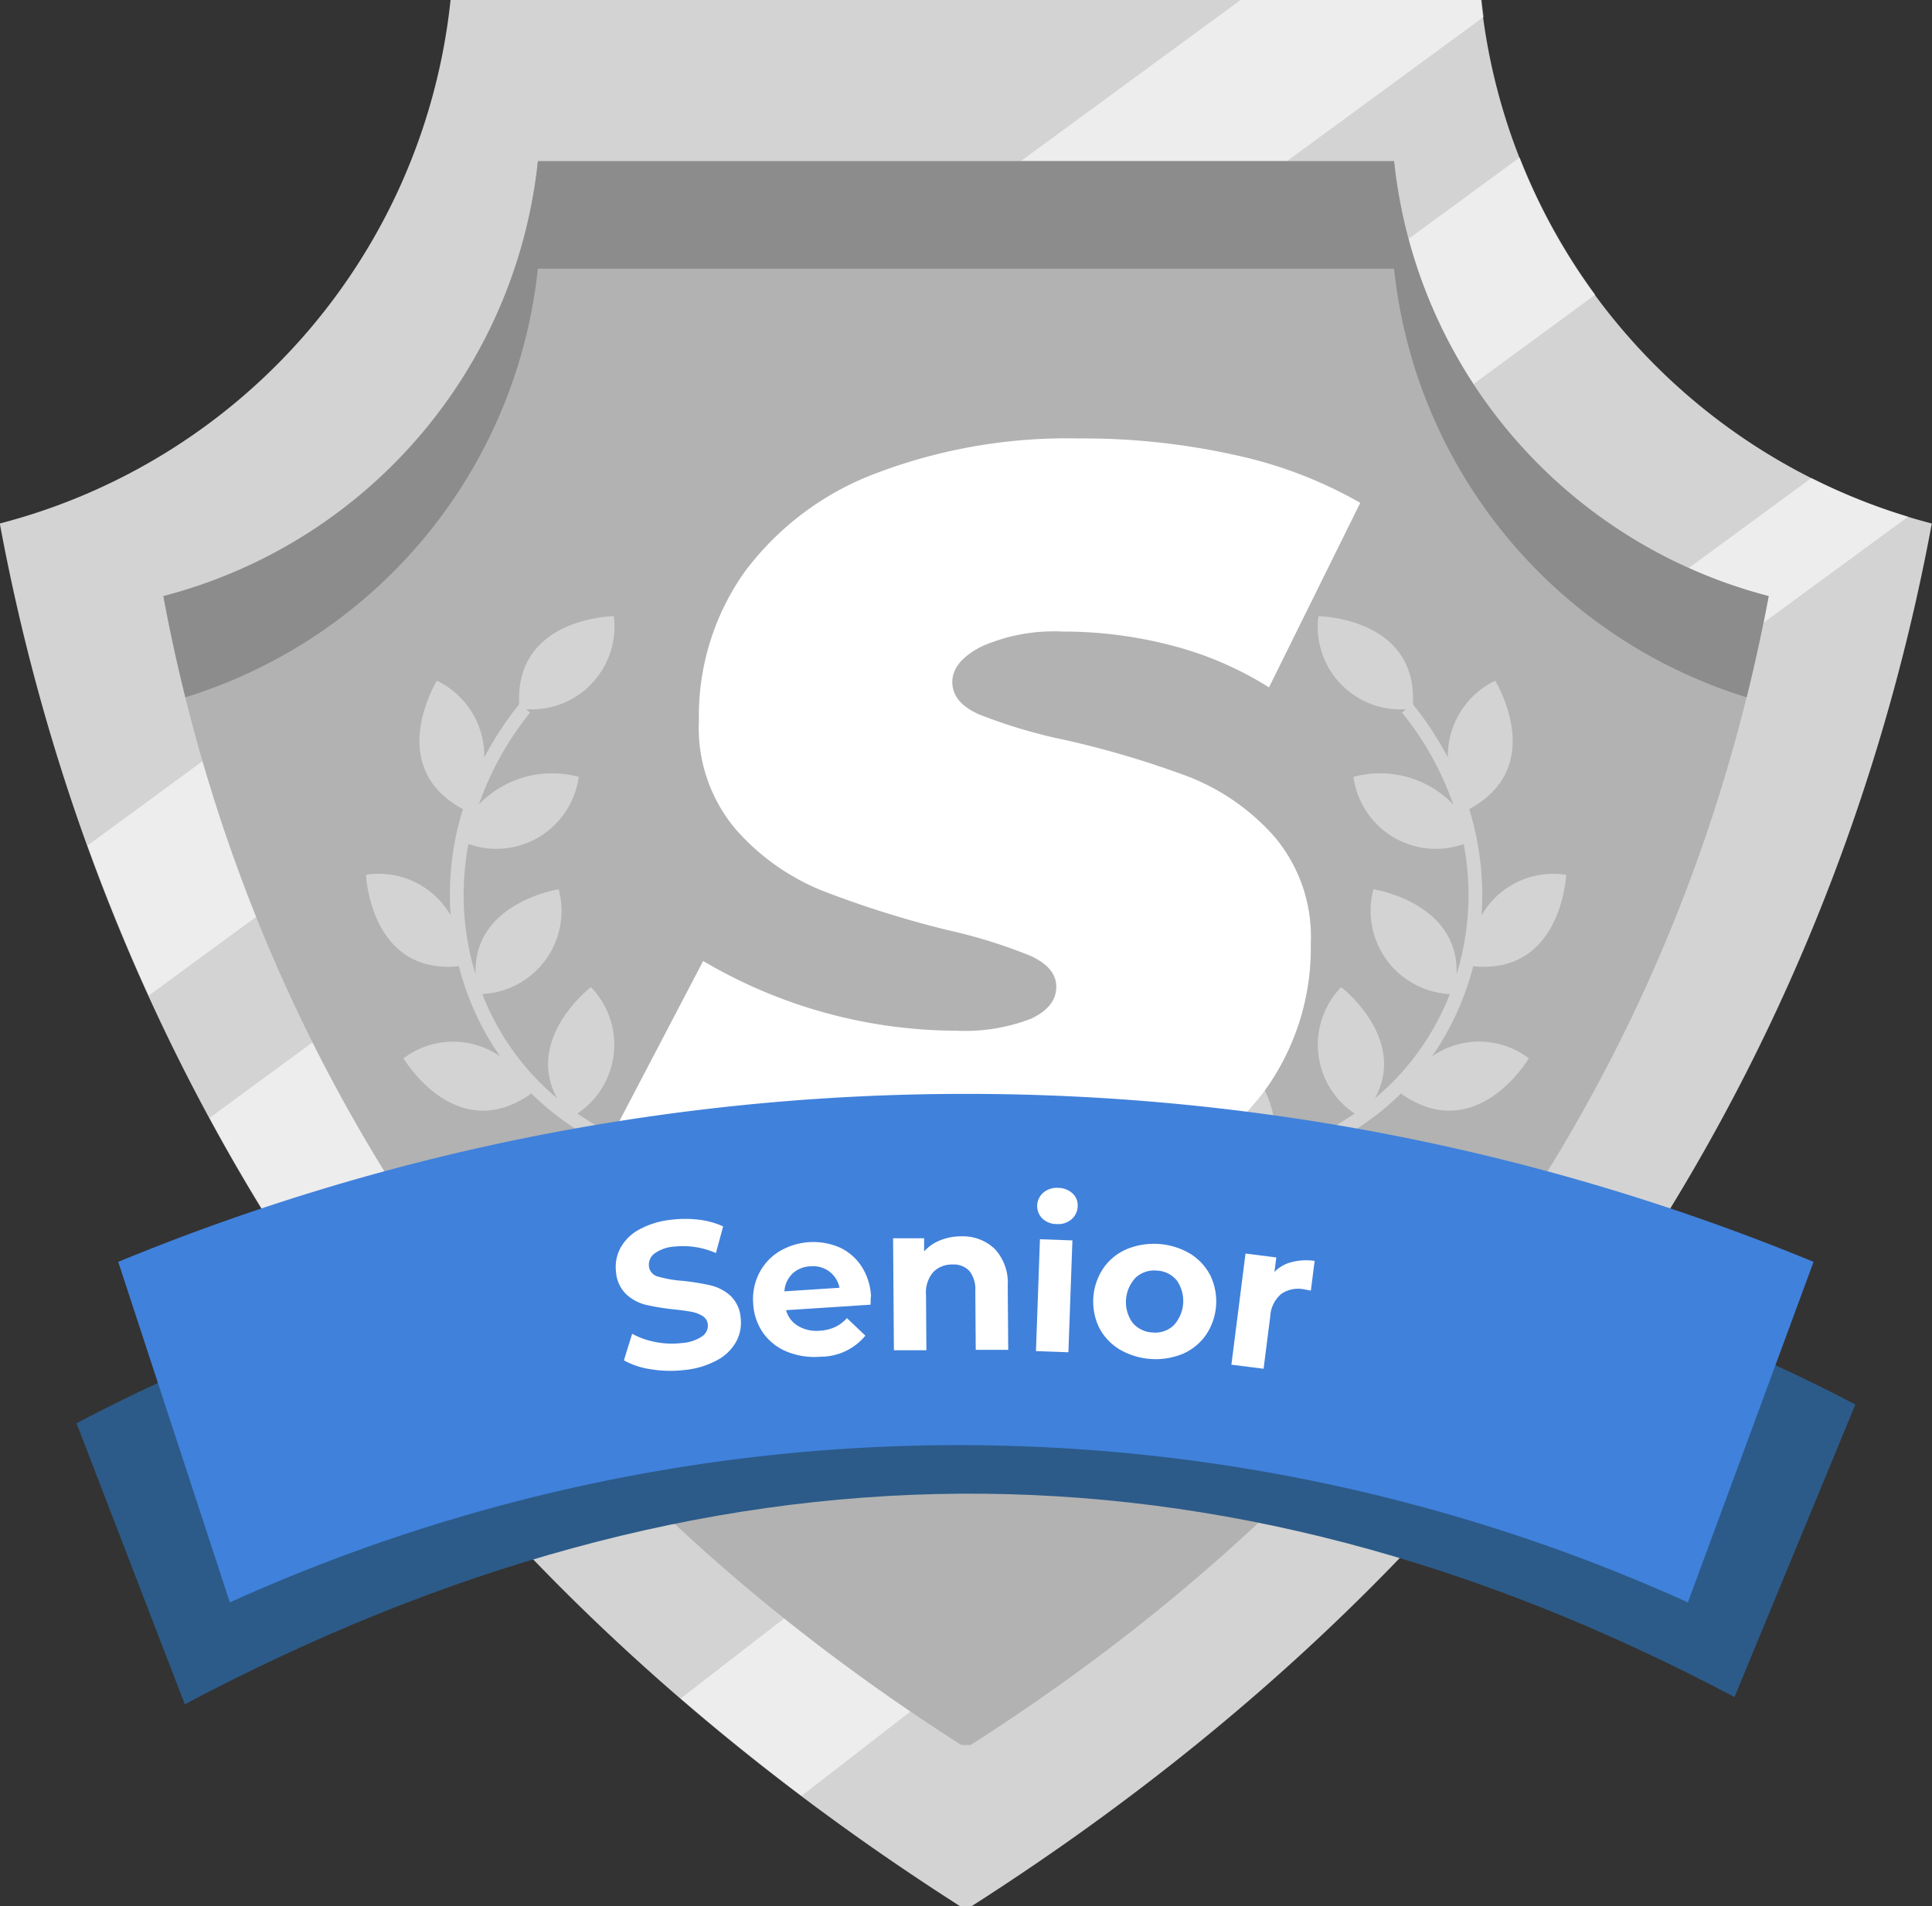 <svg id="_2-2_03" data-name="2-2_03" xmlns="http://www.w3.org/2000/svg" width="39.969" height="39.446" viewBox="0 0 39.969 39.446">
  <rect x="0" y="0" width="39.969" height="39.446" fill="#333333" stroke="none"/>
  <path id="패스_2237" data-name="패스 2237" d="M1860.9,617.885h-21.318a12.545,12.545,0,0,1-9.325,10.833c1.55,8.362,6.276,19.931,19.868,28.614h.233c13.592-8.683,18.318-20.252,19.868-28.614A12.545,12.545,0,0,1,1860.9,617.885Z" transform="translate(-1830.261 -617.885)" fill="#d3d3d3"/>
  <g id="그룹_4237" data-name="그룹 4237" transform="translate(1.812 0)">
    <path id="패스_2238" data-name="패스 2238" d="M1933.856,621.22l4.07-2.985c-.016-.117-.031-.233-.043-.351H1932.9l-4.548,3.335Z" transform="translate(-1909.045 -617.885)" fill="#fff" opacity="0.6"/>
    <path id="패스_2239" data-name="패스 2239" d="M1966.953,637.7l2.517-1.846a12.5,12.5,0,0,1-1.563-2.84l-2.3,1.684A10.36,10.36,0,0,0,1966.953,637.7Z" transform="translate(-1938.28 -629.755)" fill="#fff" opacity="0.6"/>
    <path id="패스_2240" data-name="패스 2240" d="M1994.178,666.259c-.033.18-.069.362-.106.546l2.986-2.19a12.448,12.448,0,0,1-2-.8l-2.539,1.862A10.325,10.325,0,0,0,1994.178,666.259Z" transform="translate(-1959.395 -653.923)" fill="#fff" opacity="0.6"/>
    <path id="패스_2241" data-name="패스 2241" d="M1841.06,691.023l-2.383,1.747c.368,1.018.788,2.056,1.266,3.106l2.227-1.633C1841.73,693.144,1841.362,692.066,1841.06,691.023Z" transform="translate(-1838.677 -675.275)" fill="#fff" opacity="0.6"/>
    <path id="패스_2242" data-name="패스 2242" d="M1852.54,718.048l-2.135,1.566q.749,1.384,1.649,2.777l2.071-1.518Q1853.239,719.455,1852.54,718.048Z" transform="translate(-1847.88 -696.482)" fill="#fff" opacity="0.6"/>
    <path id="패스_2243" data-name="패스 2243" d="M1897.814,773.405l-2.143,1.66q1.185,1.023,2.5,2.015l2.255-1.747C1899.5,774.706,1898.634,774.061,1897.814,773.405Z" transform="translate(-1883.399 -739.919)" fill="#fff" opacity="0.6"/>
  </g>
  <path id="패스_2244" data-name="패스 2244" d="M1871.418,633.376h-17.713a10.424,10.424,0,0,1-7.748,9c1.288,6.948,5.215,16.56,16.508,23.775h.193c11.293-7.215,15.22-16.827,16.508-23.775A10.424,10.424,0,0,1,1871.418,633.376Z" transform="translate(-1842.578 -630.041)" fill="#b2b2b2"/>
  <path id="패스_2245" data-name="패스 2245" d="M1853.705,635.6h17.713a10.423,10.423,0,0,0,7.294,8.87c.179-.72.33-1.42.455-2.094a10.424,10.424,0,0,1-7.748-9h-17.713a10.424,10.424,0,0,1-7.748,9c.125.674.276,1.374.455,2.094A10.424,10.424,0,0,0,1853.705,635.6Z" transform="translate(-1842.578 -630.041)" fill="#8c8c8c"/>
  <g id="그룹_4238" data-name="그룹 4238" transform="translate(7.567 12.747)">
    <path id="패스_2246" data-name="패스 2246" d="M1873.01,689.576c-.252-.185-.536-.389-.845-.607a1.728,1.728,0,0,0-.117-2.695s-1.212,1.324-.236,2.449c-.569-.394-1.212-.823-1.9-1.255-.045-.028-.087-.058-.131-.087a1.711,1.711,0,0,0,.28-2.616s-1.375,1.051-.7,2.3a5.355,5.355,0,0,1-1.548-2.157,1.724,1.724,0,0,0,1.581-2.168s-1.777.271-1.719,1.763a5.612,5.612,0,0,1-.148-2.7,1.719,1.719,0,0,0,2.281-1.389,2.1,2.1,0,0,0-2.064.57,6.311,6.311,0,0,1,1.06-1.9l-.085-.07a1.713,1.713,0,0,0,1.815-1.925s-2.046.021-1.957,1.822a6.872,6.872,0,0,0-.722,1.1,1.732,1.732,0,0,0-.98-1.587s-1.1,1.775.538,2.657a5.958,5.958,0,0,0-.254,2.2,1.714,1.714,0,0,0-1.752-.841s.087,2.073,1.922,1.893a5.768,5.768,0,0,0,.855,1.867,1.7,1.7,0,0,0-2,.038s1.077,1.83,2.638.733l-.012-.025a5.432,5.432,0,0,0,.957.765c.355.223.7.444,1.023.66a1.674,1.674,0,0,0-2.2.924s1.811,1.015,2.622-.64c.546.369,1.191.817,1.607,1.119" transform="translate(-1865.403 -677.085)" fill="#d3d3d3"/>
    <path id="패스_2247" data-name="패스 2247" d="M1945.419,689.576c.252-.185.535-.389.845-.607a1.728,1.728,0,0,1,.117-2.695s1.212,1.324.236,2.449c.569-.394,1.212-.823,1.9-1.255.045-.028.088-.058.132-.087a1.711,1.711,0,0,1-.28-2.616s1.375,1.051.7,2.3a5.344,5.344,0,0,0,1.548-2.157,1.724,1.724,0,0,1-1.58-2.168s1.777.271,1.719,1.763a5.605,5.605,0,0,0,.148-2.7,1.719,1.719,0,0,1-2.281-1.389,2.1,2.1,0,0,1,2.064.57,6.306,6.306,0,0,0-1.06-1.9l.085-.07a1.712,1.712,0,0,1-1.815-1.925s2.046.021,1.956,1.822a6.839,6.839,0,0,1,.722,1.1,1.734,1.734,0,0,1,.98-1.587s1.1,1.775-.537,2.657a5.971,5.971,0,0,1,.254,2.2,1.714,1.714,0,0,1,1.751-.841s-.088,2.073-1.922,1.893a5.781,5.781,0,0,1-.855,1.867,1.7,1.7,0,0,1,2.005.038s-1.077,1.83-2.639.733c0,0,0-.009.013-.025a5.444,5.444,0,0,1-.958.765c-.355.223-.7.444-1.022.66a1.673,1.673,0,0,1,2.2.924s-1.81,1.015-2.621-.64c-.545.369-1.191.817-1.607,1.119" transform="translate(-1928.19 -677.085)" fill="#d3d3d3"/>
  </g>
  <g id="그룹_4239" data-name="그룹 4239" transform="translate(12.526 9.072)">
    <path id="패스_2248" data-name="패스 2248" d="M1891.369,675.842a10.206,10.206,0,0,1-2.931-1.143l2.021-3.864a10.36,10.36,0,0,0,5.24,1.443,3.793,3.793,0,0,0,1.532-.244q.533-.244.533-.666,0-.4-.544-.644a10.942,10.942,0,0,0-1.721-.533,21.132,21.132,0,0,1-2.575-.81,4.76,4.76,0,0,1-1.787-1.266,3.249,3.249,0,0,1-.766-2.254,5.153,5.153,0,0,1,.944-3.075,6.02,6.02,0,0,1,2.72-2.043,11.121,11.121,0,0,1,4.2-.721,14.427,14.427,0,0,1,3.231.344,9.039,9.039,0,0,1,2.587.988l-1.888,3.819a7.1,7.1,0,0,0-2.01-.866,8.845,8.845,0,0,0-2.254-.289,3.73,3.73,0,0,0-1.688.311q-.6.311-.6.733t.544.666a10.687,10.687,0,0,0,1.787.533,19.609,19.609,0,0,1,2.543.755,4.6,4.6,0,0,1,1.787,1.243,3.207,3.207,0,0,1,.755,2.22,5.03,5.03,0,0,1-.955,3.042,6.124,6.124,0,0,1-2.731,2.032,11.057,11.057,0,0,1-4.174.722A16,16,0,0,1,1891.369,675.842Z" transform="translate(-1888.438 -660.021)" fill="#fff"/>
  </g>
  <path id="패스_2249" data-name="패스 2249" d="M1839.863,744.155c10.776-5.71,21.285-5.86,32.06-.149l2.5-6.053c-10.776-5.71-26.021-5.325-36.8.387Z" transform="translate(-1836.04 -708.888)" fill="#2c5b89"/>
  <path id="패스_2250" data-name="패스 2250" d="M1843.936,733.54a36.573,36.573,0,0,1,30.164,0l2.6-7.047a45.972,45.972,0,0,0-35.073,0Z" transform="translate(-1839.181 -700.381)" fill="#4081db"/>
  <g id="그룹_4240" data-name="그룹 4240" transform="translate(12.738 24.584)">
    <path id="패스_2251" data-name="패스 2251" d="M1890.152,738.142a1.622,1.622,0,0,1-.563-.185l.171-.55a1.6,1.6,0,0,0,.485.171,1.732,1.732,0,0,0,.541.021.852.852,0,0,0,.425-.141.267.267,0,0,0,.113-.25.224.224,0,0,0-.105-.167.64.64,0,0,0-.227-.087q-.136-.027-.364-.051a4.885,4.885,0,0,1-.58-.094.917.917,0,0,1-.406-.215.708.708,0,0,1-.215-.46.837.837,0,0,1,.084-.49.956.956,0,0,1,.384-.388,1.754,1.754,0,0,1,.679-.209,2.328,2.328,0,0,1,.568,0,1.679,1.679,0,0,1,.5.138l-.149.552a1.684,1.684,0,0,0-.858-.134.784.784,0,0,0-.418.147.29.29,0,0,0-.109.265.245.245,0,0,0,.189.209,2.518,2.518,0,0,0,.507.088,4.914,4.914,0,0,1,.58.094.935.935,0,0,1,.406.211.7.7,0,0,1,.214.456.821.821,0,0,1-.086.486.967.967,0,0,1-.388.388,1.762,1.762,0,0,1-.681.209A2.466,2.466,0,0,1,1890.152,738.142Z" transform="translate(-1889.42 -734.391)" fill="#fff"/>
    <path id="패스_2252" data-name="패스 2252" d="M1905.019,738.514l-1.749.114a.547.547,0,0,0,.246.325.741.741,0,0,0,.447.1.886.886,0,0,0,.317-.074.776.776,0,0,0,.249-.187l.382.363a1.2,1.2,0,0,1-.929.436,1.513,1.513,0,0,1-.7-.107,1.12,1.12,0,0,1-.492-.393,1.172,1.172,0,0,1-.2-.6,1.184,1.184,0,0,1,.121-.623,1.13,1.13,0,0,1,.415-.454,1.374,1.374,0,0,1,1.243-.088,1.07,1.07,0,0,1,.459.391,1.252,1.252,0,0,1,.2.624C1905.021,738.341,1905.02,738.4,1905.019,738.514Zm-1.617-.641a.552.552,0,0,0-.166.365l1.139-.074a.555.555,0,0,0-.212-.338.567.567,0,0,0-.387-.106A.578.578,0,0,0,1903.4,737.873Z" transform="translate(-1899.746 -736.1)" fill="#fff"/>
    <path id="패스_2253" data-name="패스 2253" d="M1918.157,736.98a1.025,1.025,0,0,1,.271.765l.01,1.326-.672,0-.009-1.223a.606.606,0,0,0-.123-.41.442.442,0,0,0-.35-.133.534.534,0,0,0-.4.16.651.651,0,0,0-.147.469l.008,1.145-.672,0-.017-2.317.642,0,0,.272a.889.889,0,0,1,.33-.229,1.149,1.149,0,0,1,.435-.083A.952.952,0,0,1,1918.157,736.98Z" transform="translate(-1910.318 -735.722)" fill="#fff"/>
    <path id="패스_2254" data-name="패스 2254" d="M1929.877,733.121l.672.024-.083,2.315-.671-.024Zm.05-.429a.365.365,0,0,1,.019-.534.424.424,0,0,1,.305-.1.436.436,0,0,1,.3.114.332.332,0,0,1,.107.262.365.365,0,0,1-.126.273.42.42,0,0,1-.305.1A.426.426,0,0,1,1929.927,732.692Z" transform="translate(-1921.101 -732.061)" fill="#fff"/>
    <path id="패스_2255" data-name="패스 2255" d="M1935.828,739.6a1.135,1.135,0,0,1-.42-.458,1.242,1.242,0,0,1,.1-1.228,1.135,1.135,0,0,1,.486-.388,1.482,1.482,0,0,1,1.307.1,1.144,1.144,0,0,1,.418.458,1.24,1.24,0,0,1-.1,1.228,1.141,1.141,0,0,1-.484.388,1.483,1.483,0,0,1-1.307-.1Zm1.122-.487a.742.742,0,0,0,.073-.932.56.56,0,0,0-.41-.207.567.567,0,0,0-.439.141.735.735,0,0,0-.073.932.568.568,0,0,0,.412.207A.56.56,0,0,0,1936.951,739.112Z" transform="translate(-1925.413 -736.265)" fill="#fff"/>
    <path id="패스_2256" data-name="패스 2256" d="M1949.814,738.554a1.209,1.209,0,0,1,.479-.026l-.078.615q-.11-.022-.148-.028a.618.618,0,0,0-.469.1.654.654,0,0,0-.223.46l-.138,1.085-.666-.084.292-2.3.637.081-.039.3A.748.748,0,0,1,1949.814,738.554Z" transform="translate(-1935.834 -737.02)" fill="#fff"/>
  </g>
</svg>
